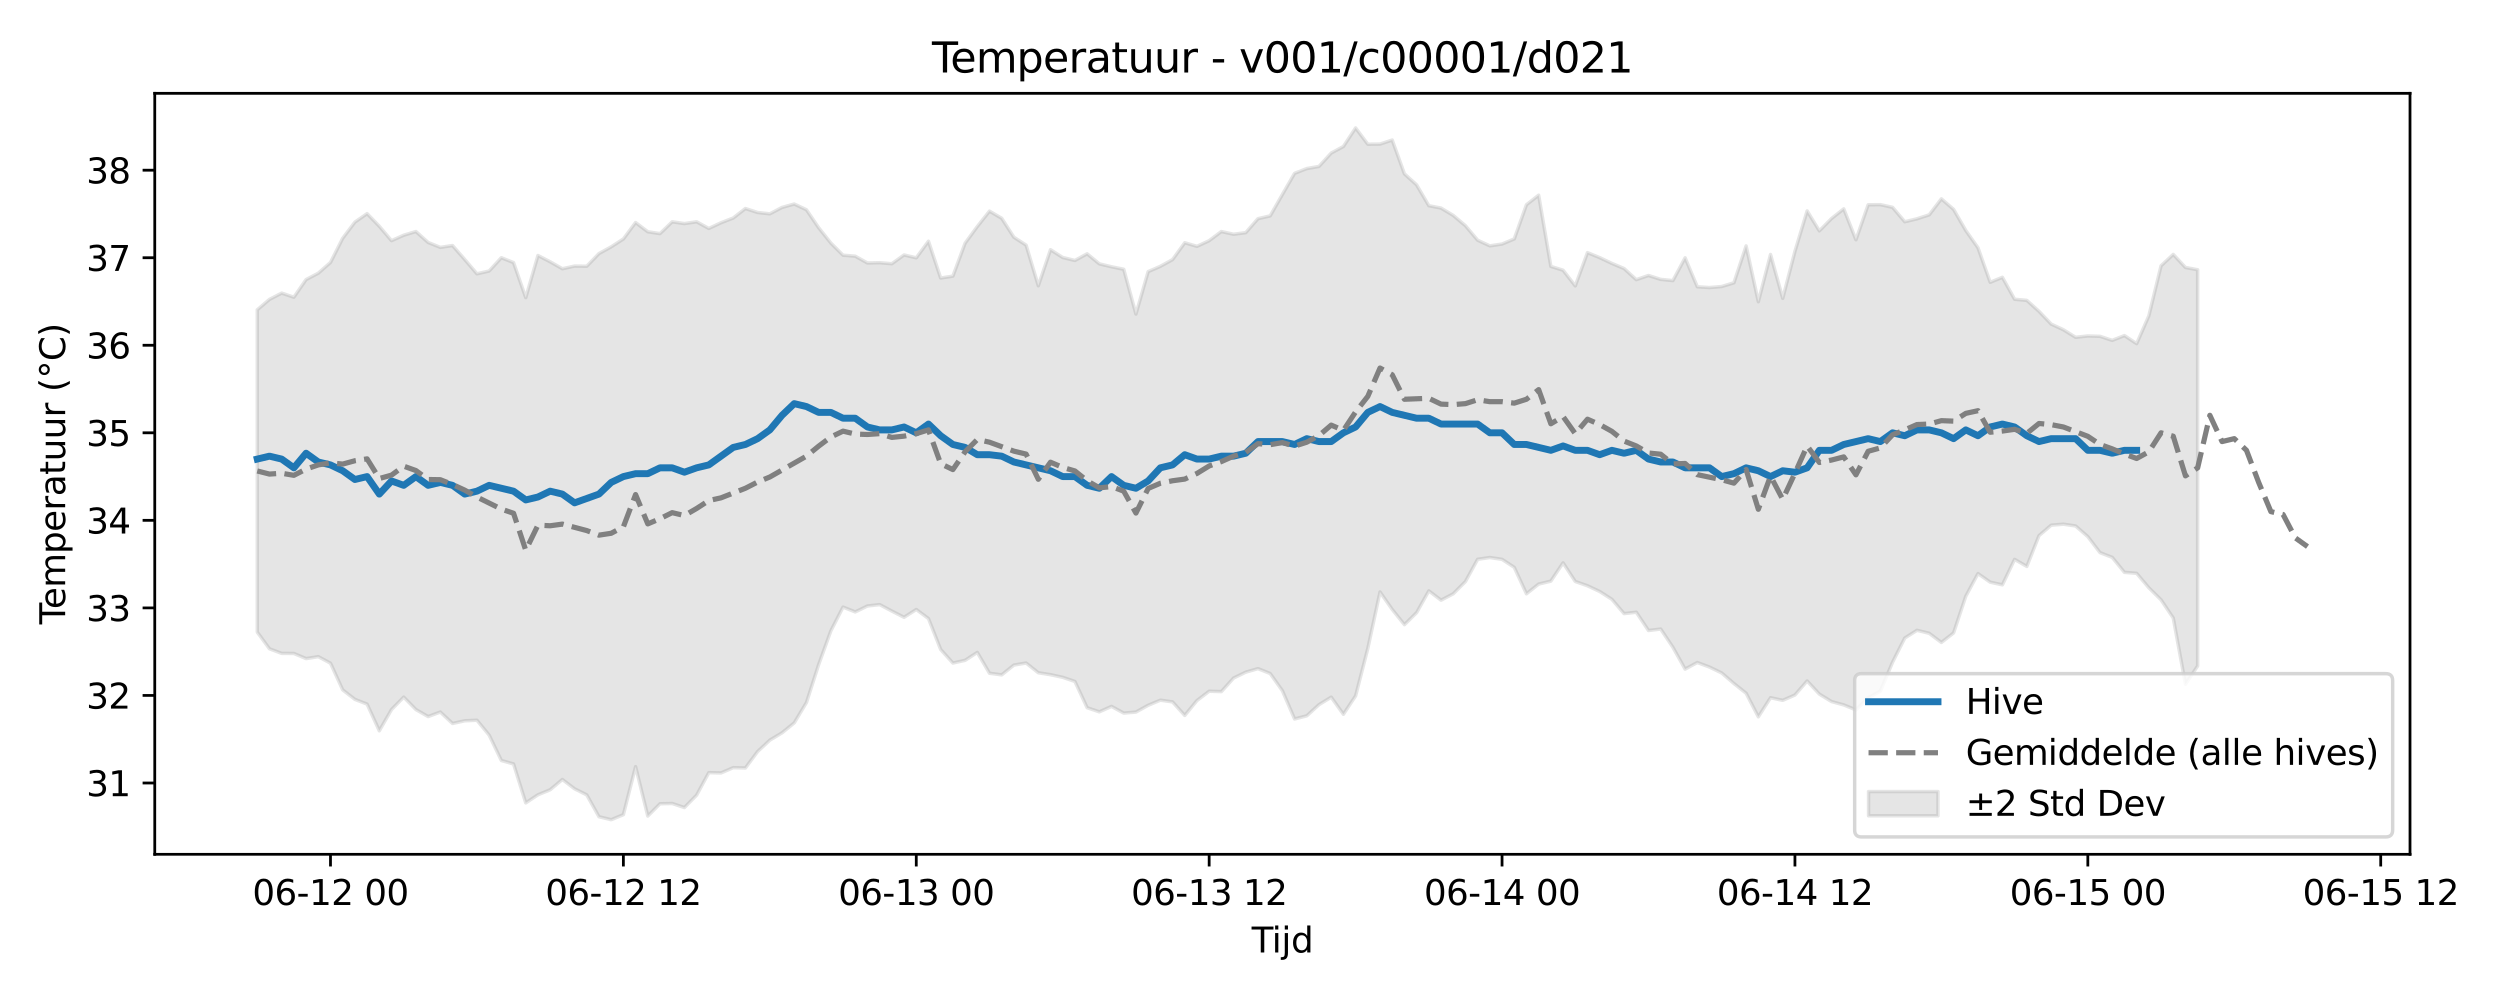 <?xml version="1.0" encoding="utf-8" standalone="no"?>
<!DOCTYPE svg PUBLIC "-//W3C//DTD SVG 1.1//EN"
  "http://www.w3.org/Graphics/SVG/1.1/DTD/svg11.dtd">
<svg xmlns:xlink="http://www.w3.org/1999/xlink" width="720pt" height="288pt" viewBox="0 0 720 288" xmlns="http://www.w3.org/2000/svg" version="1.1">
 <defs>
  <style type="text/css">*{stroke-linejoin: round; stroke-linecap: butt}</style>
 </defs>
 <g id="figure_1">
  <g id="patch_1">
   <path d="M 0 288 
L 720 288 
L 720 0 
L 0 0 
z
" style="fill: #ffffff"/>
  </g>
  <g id="axes_1">
   <g id="patch_2">
    <path d="M 44.57 246.04 
L 694.082 246.04 
L 694.082 26.88 
L 44.57 26.88 
z
" style="fill: #ffffff"/>
   </g>
   <g id="FillBetweenPolyCollection_1">
    <defs>
     <path id="m0dca5c517d" d="M 74.093 -198.777 
L 74.093 -105.951 
L 77.608 -101.149 
L 81.123 -99.823 
L 84.637 -99.802 
L 88.152 -98.322 
L 91.667 -98.886 
L 95.181 -96.996 
L 98.696 -89.309 
L 102.211 -86.58 
L 105.725 -85.213 
L 109.24 -77.527 
L 112.755 -83.639 
L 116.269 -87.233 
L 119.784 -83.644 
L 123.299 -81.628 
L 126.813 -82.931 
L 130.328 -79.635 
L 133.843 -80.409 
L 137.357 -80.573 
L 140.872 -76.289 
L 144.387 -68.979 
L 147.901 -67.978 
L 151.416 -56.768 
L 154.931 -59.096 
L 158.445 -60.542 
L 161.96 -63.507 
L 165.475 -60.825 
L 168.989 -59.064 
L 172.504 -52.779 
L 176.019 -51.922 
L 179.533 -53.375 
L 183.048 -67.205 
L 186.563 -52.975 
L 190.078 -56.513 
L 193.592 -56.594 
L 197.107 -55.423 
L 200.622 -58.99 
L 204.136 -65.476 
L 207.651 -65.388 
L 211.166 -66.911 
L 214.68 -66.816 
L 218.195 -71.556 
L 221.71 -74.831 
L 225.224 -76.948 
L 228.739 -79.81 
L 232.254 -85.655 
L 235.768 -96.582 
L 239.283 -106.295 
L 242.798 -113.156 
L 246.312 -111.761 
L 249.827 -113.476 
L 253.342 -113.87 
L 256.856 -112.01 
L 260.371 -110.209 
L 263.886 -112.465 
L 267.4 -109.848 
L 270.915 -100.951 
L 274.43 -97.046 
L 277.944 -97.822 
L 281.459 -100.105 
L 284.974 -94.104 
L 288.488 -93.639 
L 292.003 -96.459 
L 295.518 -97.049 
L 299.032 -94.247 
L 302.547 -93.684 
L 306.062 -92.928 
L 309.576 -91.739 
L 313.091 -84.181 
L 316.606 -82.984 
L 320.12 -84.557 
L 323.635 -82.628 
L 327.15 -82.927 
L 330.664 -84.872 
L 334.179 -86.349 
L 337.694 -85.852 
L 341.208 -81.952 
L 344.723 -86.233 
L 348.238 -88.925 
L 351.753 -88.812 
L 355.267 -92.711 
L 358.782 -94.417 
L 362.297 -95.431 
L 365.811 -94.026 
L 369.326 -89.066 
L 372.841 -80.93 
L 376.355 -81.843 
L 379.87 -85.061 
L 383.385 -87.216 
L 386.899 -82.284 
L 390.414 -87.586 
L 393.929 -101.238 
L 397.443 -117.505 
L 400.958 -112.474 
L 404.473 -108.094 
L 407.987 -111.548 
L 411.502 -117.829 
L 415.017 -115.149 
L 418.531 -116.982 
L 422.046 -120.508 
L 425.561 -126.922 
L 429.075 -127.431 
L 432.59 -126.906 
L 436.105 -124.599 
L 439.619 -116.988 
L 443.134 -119.784 
L 446.649 -120.634 
L 450.163 -125.9 
L 453.678 -120.529 
L 457.193 -119.298 
L 460.707 -117.651 
L 464.222 -115.397 
L 467.737 -111.274 
L 471.251 -111.679 
L 474.766 -106.406 
L 478.281 -106.834 
L 481.795 -101.579 
L 485.31 -95.297 
L 488.825 -97.198 
L 492.339 -95.879 
L 495.854 -94.183 
L 499.369 -91.146 
L 502.883 -88.345 
L 506.398 -81.558 
L 509.913 -87.055 
L 513.428 -86.301 
L 516.942 -87.835 
L 520.457 -91.876 
L 523.972 -88.102 
L 527.486 -85.948 
L 531.001 -84.981 
L 534.516 -83.55 
L 538.03 -87.03 
L 541.545 -88.95 
L 545.06 -97.289 
L 548.574 -104.238 
L 552.089 -106.474 
L 555.604 -105.615 
L 559.118 -102.969 
L 562.633 -105.719 
L 566.148 -116.285 
L 569.662 -122.804 
L 573.177 -120.331 
L 576.692 -119.566 
L 580.206 -126.899 
L 583.721 -124.865 
L 587.236 -133.743 
L 590.75 -136.751 
L 594.265 -137.031 
L 597.78 -136.516 
L 601.294 -133.438 
L 604.809 -128.837 
L 608.324 -127.474 
L 611.838 -123.158 
L 615.353 -122.881 
L 618.868 -118.721 
L 622.382 -115.249 
L 625.897 -110.006 
L 629.412 -90.935 
L 632.926 -96.217 
L 632.926 -210.312 
L 632.926 -210.312 
L 629.412 -210.972 
L 625.897 -214.732 
L 622.382 -211.45 
L 618.868 -197.053 
L 615.353 -189.027 
L 611.838 -191.355 
L 608.324 -189.98 
L 604.809 -191.139 
L 601.294 -191.243 
L 597.78 -190.855 
L 594.265 -193.029 
L 590.75 -194.654 
L 587.236 -198.334 
L 583.721 -201.498 
L 580.206 -201.817 
L 576.692 -208.141 
L 573.177 -206.704 
L 569.662 -216.641 
L 566.148 -221.619 
L 562.633 -227.702 
L 559.118 -230.733 
L 555.604 -226.126 
L 552.089 -224.987 
L 548.574 -224.142 
L 545.06 -228.289 
L 541.545 -229.065 
L 538.03 -229.024 
L 534.516 -218.946 
L 531.001 -227.852 
L 527.486 -225.064 
L 523.972 -221.508 
L 520.457 -227.259 
L 516.942 -215.613 
L 513.428 -202.077 
L 509.913 -214.713 
L 506.398 -201.104 
L 502.883 -217.176 
L 499.369 -206.559 
L 495.854 -205.483 
L 492.339 -205.188 
L 488.825 -205.41 
L 485.31 -213.753 
L 481.795 -207.191 
L 478.281 -207.539 
L 474.766 -208.668 
L 471.251 -207.456 
L 467.737 -210.663 
L 464.222 -212.143 
L 460.707 -213.81 
L 457.193 -215.244 
L 453.678 -205.666 
L 450.163 -210.183 
L 446.649 -211.275 
L 443.134 -231.79 
L 439.619 -229.039 
L 436.105 -219.188 
L 432.59 -217.721 
L 429.075 -217.196 
L 425.561 -218.826 
L 422.046 -222.999 
L 418.531 -225.964 
L 415.017 -228.077 
L 411.502 -228.759 
L 407.987 -234.76 
L 404.473 -237.934 
L 400.958 -247.672 
L 397.443 -246.507 
L 393.929 -246.471 
L 390.414 -251.158 
L 386.899 -245.815 
L 383.385 -243.925 
L 379.87 -240.077 
L 376.355 -239.453 
L 372.841 -238.085 
L 369.326 -231.99 
L 365.811 -225.83 
L 362.297 -225.025 
L 358.782 -220.997 
L 355.267 -220.542 
L 351.753 -221.319 
L 348.238 -218.685 
L 344.723 -217.055 
L 341.208 -218.094 
L 337.694 -213.234 
L 334.179 -211.296 
L 330.664 -209.772 
L 327.15 -197.55 
L 323.635 -210.455 
L 320.12 -211.168 
L 316.606 -212.02 
L 313.091 -214.905 
L 309.576 -212.99 
L 306.062 -213.842 
L 302.547 -216.087 
L 299.032 -205.699 
L 295.518 -217.405 
L 292.003 -219.675 
L 288.488 -225.137 
L 284.974 -227.193 
L 281.459 -222.752 
L 277.944 -217.952 
L 274.43 -208.475 
L 270.915 -207.931 
L 267.4 -218.532 
L 263.886 -213.753 
L 260.371 -214.569 
L 256.856 -212.048 
L 253.342 -212.349 
L 249.827 -212.263 
L 246.312 -214.217 
L 242.798 -214.503 
L 239.283 -218.002 
L 235.768 -222.433 
L 232.254 -227.598 
L 228.739 -229.241 
L 225.224 -228.261 
L 221.71 -226.417 
L 218.195 -226.81 
L 214.68 -227.948 
L 211.166 -225.212 
L 207.651 -223.854 
L 204.136 -222.205 
L 200.622 -224.129 
L 197.107 -223.614 
L 193.592 -224.124 
L 190.078 -220.723 
L 186.563 -221.259 
L 183.048 -223.918 
L 179.533 -219.179 
L 176.019 -216.91 
L 172.504 -214.973 
L 168.989 -211.329 
L 165.475 -211.369 
L 161.96 -210.607 
L 158.445 -212.612 
L 154.931 -214.419 
L 151.416 -202.28 
L 147.901 -212.379 
L 144.387 -213.779 
L 140.872 -209.951 
L 137.357 -209.149 
L 133.843 -213.274 
L 130.328 -217.29 
L 126.813 -216.756 
L 123.299 -218.178 
L 119.784 -221.325 
L 116.269 -220.257 
L 112.755 -218.688 
L 109.24 -222.84 
L 105.725 -226.479 
L 102.211 -224.032 
L 98.696 -219.381 
L 95.181 -212.415 
L 91.667 -209.324 
L 88.152 -207.488 
L 84.637 -202.405 
L 81.123 -203.586 
L 77.608 -201.779 
L 74.093 -198.777 
z
" style="stroke: #808080; stroke-opacity: 0.2"/>
    </defs>
    <g clip-path="url(#pde258f97f6)">
     <use xlink:href="#m0dca5c517d" x="0" y="288" style="fill: #808080; fill-opacity: 0.2; stroke: #808080; stroke-opacity: 0.2"/>
    </g>
   </g>
   <g id="matplotlib.axis_1">
    <g id="xtick_1">
     <g id="line2d_1">
      <defs>
       <path id="mf67cca86eb" d="M 0 0 
L 0 3.5 
" style="stroke: #000000; stroke-width: 0.8"/>
      </defs>
      <g>
       <use xlink:href="#mf67cca86eb" x="95.181" y="246.04" style="stroke: #000000; stroke-width: 0.8"/>
      </g>
     </g>
     <g id="text_1">
      <!-- 06-12 00 -->
      <g transform="translate(72.701 260.638) scale(0.1 -0.1)">
       <defs>
        <path id="DejaVuSans-30" d="M 2034 4250 
Q 1547 4250 1301 3770 
Q 1056 3291 1056 2328 
Q 1056 1369 1301 889 
Q 1547 409 2034 409 
Q 2525 409 2770 889 
Q 3016 1369 3016 2328 
Q 3016 3291 2770 3770 
Q 2525 4250 2034 4250 
z
M 2034 4750 
Q 2819 4750 3233 4129 
Q 3647 3509 3647 2328 
Q 3647 1150 3233 529 
Q 2819 -91 2034 -91 
Q 1250 -91 836 529 
Q 422 1150 422 2328 
Q 422 3509 836 4129 
Q 1250 4750 2034 4750 
z
" transform="scale(0.016)"/>
        <path id="DejaVuSans-36" d="M 2113 2584 
Q 1688 2584 1439 2293 
Q 1191 2003 1191 1497 
Q 1191 994 1439 701 
Q 1688 409 2113 409 
Q 2538 409 2786 701 
Q 3034 994 3034 1497 
Q 3034 2003 2786 2293 
Q 2538 2584 2113 2584 
z
M 3366 4563 
L 3366 3988 
Q 3128 4100 2886 4159 
Q 2644 4219 2406 4219 
Q 1781 4219 1451 3797 
Q 1122 3375 1075 2522 
Q 1259 2794 1537 2939 
Q 1816 3084 2150 3084 
Q 2853 3084 3261 2657 
Q 3669 2231 3669 1497 
Q 3669 778 3244 343 
Q 2819 -91 2113 -91 
Q 1303 -91 875 529 
Q 447 1150 447 2328 
Q 447 3434 972 4092 
Q 1497 4750 2381 4750 
Q 2619 4750 2861 4703 
Q 3103 4656 3366 4563 
z
" transform="scale(0.016)"/>
        <path id="DejaVuSans-2d" d="M 313 2009 
L 1997 2009 
L 1997 1497 
L 313 1497 
L 313 2009 
z
" transform="scale(0.016)"/>
        <path id="DejaVuSans-31" d="M 794 531 
L 1825 531 
L 1825 4091 
L 703 3866 
L 703 4441 
L 1819 4666 
L 2450 4666 
L 2450 531 
L 3481 531 
L 3481 0 
L 794 0 
L 794 531 
z
" transform="scale(0.016)"/>
        <path id="DejaVuSans-32" d="M 1228 531 
L 3431 531 
L 3431 0 
L 469 0 
L 469 531 
Q 828 903 1448 1529 
Q 2069 2156 2228 2338 
Q 2531 2678 2651 2914 
Q 2772 3150 2772 3378 
Q 2772 3750 2511 3984 
Q 2250 4219 1831 4219 
Q 1534 4219 1204 4116 
Q 875 4013 500 3803 
L 500 4441 
Q 881 4594 1212 4672 
Q 1544 4750 1819 4750 
Q 2544 4750 2975 4387 
Q 3406 4025 3406 3419 
Q 3406 3131 3298 2873 
Q 3191 2616 2906 2266 
Q 2828 2175 2409 1742 
Q 1991 1309 1228 531 
z
" transform="scale(0.016)"/>
        <path id="DejaVuSans-20" transform="scale(0.016)"/>
       </defs>
       <use xlink:href="#DejaVuSans-30"/>
       <use xlink:href="#DejaVuSans-36" transform="translate(63.623 0)"/>
       <use xlink:href="#DejaVuSans-2d" transform="translate(127.246 0)"/>
       <use xlink:href="#DejaVuSans-31" transform="translate(163.33 0)"/>
       <use xlink:href="#DejaVuSans-32" transform="translate(226.953 0)"/>
       <use xlink:href="#DejaVuSans-20" transform="translate(290.576 0)"/>
       <use xlink:href="#DejaVuSans-30" transform="translate(322.363 0)"/>
       <use xlink:href="#DejaVuSans-30" transform="translate(385.986 0)"/>
      </g>
     </g>
    </g>
    <g id="xtick_2">
     <g id="line2d_2">
      <g>
       <use xlink:href="#mf67cca86eb" x="179.533" y="246.04" style="stroke: #000000; stroke-width: 0.8"/>
      </g>
     </g>
     <g id="text_2">
      <!-- 06-12 12 -->
      <g transform="translate(157.053 260.638) scale(0.1 -0.1)">
       <use xlink:href="#DejaVuSans-30"/>
       <use xlink:href="#DejaVuSans-36" transform="translate(63.623 0)"/>
       <use xlink:href="#DejaVuSans-2d" transform="translate(127.246 0)"/>
       <use xlink:href="#DejaVuSans-31" transform="translate(163.33 0)"/>
       <use xlink:href="#DejaVuSans-32" transform="translate(226.953 0)"/>
       <use xlink:href="#DejaVuSans-20" transform="translate(290.576 0)"/>
       <use xlink:href="#DejaVuSans-31" transform="translate(322.363 0)"/>
       <use xlink:href="#DejaVuSans-32" transform="translate(385.986 0)"/>
      </g>
     </g>
    </g>
    <g id="xtick_3">
     <g id="line2d_3">
      <g>
       <use xlink:href="#mf67cca86eb" x="263.886" y="246.04" style="stroke: #000000; stroke-width: 0.8"/>
      </g>
     </g>
     <g id="text_3">
      <!-- 06-13 00 -->
      <g transform="translate(241.405 260.638) scale(0.1 -0.1)">
       <defs>
        <path id="DejaVuSans-33" d="M 2597 2516 
Q 3050 2419 3304 2112 
Q 3559 1806 3559 1356 
Q 3559 666 3084 287 
Q 2609 -91 1734 -91 
Q 1441 -91 1130 -33 
Q 819 25 488 141 
L 488 750 
Q 750 597 1062 519 
Q 1375 441 1716 441 
Q 2309 441 2620 675 
Q 2931 909 2931 1356 
Q 2931 1769 2642 2001 
Q 2353 2234 1838 2234 
L 1294 2234 
L 1294 2753 
L 1863 2753 
Q 2328 2753 2575 2939 
Q 2822 3125 2822 3475 
Q 2822 3834 2567 4026 
Q 2313 4219 1838 4219 
Q 1578 4219 1281 4162 
Q 984 4106 628 3988 
L 628 4550 
Q 988 4650 1302 4700 
Q 1616 4750 1894 4750 
Q 2613 4750 3031 4423 
Q 3450 4097 3450 3541 
Q 3450 3153 3228 2886 
Q 3006 2619 2597 2516 
z
" transform="scale(0.016)"/>
       </defs>
       <use xlink:href="#DejaVuSans-30"/>
       <use xlink:href="#DejaVuSans-36" transform="translate(63.623 0)"/>
       <use xlink:href="#DejaVuSans-2d" transform="translate(127.246 0)"/>
       <use xlink:href="#DejaVuSans-31" transform="translate(163.33 0)"/>
       <use xlink:href="#DejaVuSans-33" transform="translate(226.953 0)"/>
       <use xlink:href="#DejaVuSans-20" transform="translate(290.576 0)"/>
       <use xlink:href="#DejaVuSans-30" transform="translate(322.363 0)"/>
       <use xlink:href="#DejaVuSans-30" transform="translate(385.986 0)"/>
      </g>
     </g>
    </g>
    <g id="xtick_4">
     <g id="line2d_4">
      <g>
       <use xlink:href="#mf67cca86eb" x="348.238" y="246.04" style="stroke: #000000; stroke-width: 0.8"/>
      </g>
     </g>
     <g id="text_4">
      <!-- 06-13 12 -->
      <g transform="translate(325.757 260.638) scale(0.1 -0.1)">
       <use xlink:href="#DejaVuSans-30"/>
       <use xlink:href="#DejaVuSans-36" transform="translate(63.623 0)"/>
       <use xlink:href="#DejaVuSans-2d" transform="translate(127.246 0)"/>
       <use xlink:href="#DejaVuSans-31" transform="translate(163.33 0)"/>
       <use xlink:href="#DejaVuSans-33" transform="translate(226.953 0)"/>
       <use xlink:href="#DejaVuSans-20" transform="translate(290.576 0)"/>
       <use xlink:href="#DejaVuSans-31" transform="translate(322.363 0)"/>
       <use xlink:href="#DejaVuSans-32" transform="translate(385.986 0)"/>
      </g>
     </g>
    </g>
    <g id="xtick_5">
     <g id="line2d_5">
      <g>
       <use xlink:href="#mf67cca86eb" x="432.59" y="246.04" style="stroke: #000000; stroke-width: 0.8"/>
      </g>
     </g>
     <g id="text_5">
      <!-- 06-14 00 -->
      <g transform="translate(410.11 260.638) scale(0.1 -0.1)">
       <defs>
        <path id="DejaVuSans-34" d="M 2419 4116 
L 825 1625 
L 2419 1625 
L 2419 4116 
z
M 2253 4666 
L 3047 4666 
L 3047 1625 
L 3713 1625 
L 3713 1100 
L 3047 1100 
L 3047 0 
L 2419 0 
L 2419 1100 
L 313 1100 
L 313 1709 
L 2253 4666 
z
" transform="scale(0.016)"/>
       </defs>
       <use xlink:href="#DejaVuSans-30"/>
       <use xlink:href="#DejaVuSans-36" transform="translate(63.623 0)"/>
       <use xlink:href="#DejaVuSans-2d" transform="translate(127.246 0)"/>
       <use xlink:href="#DejaVuSans-31" transform="translate(163.33 0)"/>
       <use xlink:href="#DejaVuSans-34" transform="translate(226.953 0)"/>
       <use xlink:href="#DejaVuSans-20" transform="translate(290.576 0)"/>
       <use xlink:href="#DejaVuSans-30" transform="translate(322.363 0)"/>
       <use xlink:href="#DejaVuSans-30" transform="translate(385.986 0)"/>
      </g>
     </g>
    </g>
    <g id="xtick_6">
     <g id="line2d_6">
      <g>
       <use xlink:href="#mf67cca86eb" x="516.942" y="246.04" style="stroke: #000000; stroke-width: 0.8"/>
      </g>
     </g>
     <g id="text_6">
      <!-- 06-14 12 -->
      <g transform="translate(494.462 260.638) scale(0.1 -0.1)">
       <use xlink:href="#DejaVuSans-30"/>
       <use xlink:href="#DejaVuSans-36" transform="translate(63.623 0)"/>
       <use xlink:href="#DejaVuSans-2d" transform="translate(127.246 0)"/>
       <use xlink:href="#DejaVuSans-31" transform="translate(163.33 0)"/>
       <use xlink:href="#DejaVuSans-34" transform="translate(226.953 0)"/>
       <use xlink:href="#DejaVuSans-20" transform="translate(290.576 0)"/>
       <use xlink:href="#DejaVuSans-31" transform="translate(322.363 0)"/>
       <use xlink:href="#DejaVuSans-32" transform="translate(385.986 0)"/>
      </g>
     </g>
    </g>
    <g id="xtick_7">
     <g id="line2d_7">
      <g>
       <use xlink:href="#mf67cca86eb" x="601.294" y="246.04" style="stroke: #000000; stroke-width: 0.8"/>
      </g>
     </g>
     <g id="text_7">
      <!-- 06-15 00 -->
      <g transform="translate(578.814 260.638) scale(0.1 -0.1)">
       <defs>
        <path id="DejaVuSans-35" d="M 691 4666 
L 3169 4666 
L 3169 4134 
L 1269 4134 
L 1269 2991 
Q 1406 3038 1543 3061 
Q 1681 3084 1819 3084 
Q 2600 3084 3056 2656 
Q 3513 2228 3513 1497 
Q 3513 744 3044 326 
Q 2575 -91 1722 -91 
Q 1428 -91 1123 -41 
Q 819 9 494 109 
L 494 744 
Q 775 591 1075 516 
Q 1375 441 1709 441 
Q 2250 441 2565 725 
Q 2881 1009 2881 1497 
Q 2881 1984 2565 2268 
Q 2250 2553 1709 2553 
Q 1456 2553 1204 2497 
Q 953 2441 691 2322 
L 691 4666 
z
" transform="scale(0.016)"/>
       </defs>
       <use xlink:href="#DejaVuSans-30"/>
       <use xlink:href="#DejaVuSans-36" transform="translate(63.623 0)"/>
       <use xlink:href="#DejaVuSans-2d" transform="translate(127.246 0)"/>
       <use xlink:href="#DejaVuSans-31" transform="translate(163.33 0)"/>
       <use xlink:href="#DejaVuSans-35" transform="translate(226.953 0)"/>
       <use xlink:href="#DejaVuSans-20" transform="translate(290.576 0)"/>
       <use xlink:href="#DejaVuSans-30" transform="translate(322.363 0)"/>
       <use xlink:href="#DejaVuSans-30" transform="translate(385.986 0)"/>
      </g>
     </g>
    </g>
    <g id="xtick_8">
     <g id="line2d_8">
      <g>
       <use xlink:href="#mf67cca86eb" x="685.647" y="246.04" style="stroke: #000000; stroke-width: 0.8"/>
      </g>
     </g>
     <g id="text_8">
      <!-- 06-15 12 -->
      <g transform="translate(663.166 260.638) scale(0.1 -0.1)">
       <use xlink:href="#DejaVuSans-30"/>
       <use xlink:href="#DejaVuSans-36" transform="translate(63.623 0)"/>
       <use xlink:href="#DejaVuSans-2d" transform="translate(127.246 0)"/>
       <use xlink:href="#DejaVuSans-31" transform="translate(163.33 0)"/>
       <use xlink:href="#DejaVuSans-35" transform="translate(226.953 0)"/>
       <use xlink:href="#DejaVuSans-20" transform="translate(290.576 0)"/>
       <use xlink:href="#DejaVuSans-31" transform="translate(322.363 0)"/>
       <use xlink:href="#DejaVuSans-32" transform="translate(385.986 0)"/>
      </g>
     </g>
    </g>
    <g id="text_9">
     <!-- Tijd -->
     <g transform="translate(360.476 274.317) scale(0.1 -0.1)">
      <defs>
       <path id="DejaVuSans-54" d="M -19 4666 
L 3928 4666 
L 3928 4134 
L 2272 4134 
L 2272 0 
L 1638 0 
L 1638 4134 
L -19 4134 
L -19 4666 
z
" transform="scale(0.016)"/>
       <path id="DejaVuSans-69" d="M 603 3500 
L 1178 3500 
L 1178 0 
L 603 0 
L 603 3500 
z
M 603 4863 
L 1178 4863 
L 1178 4134 
L 603 4134 
L 603 4863 
z
" transform="scale(0.016)"/>
       <path id="DejaVuSans-6a" d="M 603 3500 
L 1178 3500 
L 1178 -63 
Q 1178 -731 923 -1031 
Q 669 -1331 103 -1331 
L -116 -1331 
L -116 -844 
L 38 -844 
Q 366 -844 484 -692 
Q 603 -541 603 -63 
L 603 3500 
z
M 603 4863 
L 1178 4863 
L 1178 4134 
L 603 4134 
L 603 4863 
z
" transform="scale(0.016)"/>
       <path id="DejaVuSans-64" d="M 2906 2969 
L 2906 4863 
L 3481 4863 
L 3481 0 
L 2906 0 
L 2906 525 
Q 2725 213 2448 61 
Q 2172 -91 1784 -91 
Q 1150 -91 751 415 
Q 353 922 353 1747 
Q 353 2572 751 3078 
Q 1150 3584 1784 3584 
Q 2172 3584 2448 3432 
Q 2725 3281 2906 2969 
z
M 947 1747 
Q 947 1113 1208 752 
Q 1469 391 1925 391 
Q 2381 391 2643 752 
Q 2906 1113 2906 1747 
Q 2906 2381 2643 2742 
Q 2381 3103 1925 3103 
Q 1469 3103 1208 2742 
Q 947 2381 947 1747 
z
" transform="scale(0.016)"/>
      </defs>
      <use xlink:href="#DejaVuSans-54"/>
      <use xlink:href="#DejaVuSans-69" transform="translate(57.959 0)"/>
      <use xlink:href="#DejaVuSans-6a" transform="translate(85.742 0)"/>
      <use xlink:href="#DejaVuSans-64" transform="translate(113.525 0)"/>
     </g>
    </g>
   </g>
   <g id="matplotlib.axis_2">
    <g id="ytick_1">
     <g id="line2d_9">
      <defs>
       <path id="m0154dadb4c" d="M 0 0 
L -3.5 0 
" style="stroke: #000000; stroke-width: 0.8"/>
      </defs>
      <g>
       <use xlink:href="#m0154dadb4c" x="44.57" y="225.497" style="stroke: #000000; stroke-width: 0.8"/>
      </g>
     </g>
     <g id="text_10">
      <!-- 31 -->
      <g transform="translate(24.845 229.296) scale(0.1 -0.1)">
       <use xlink:href="#DejaVuSans-33"/>
       <use xlink:href="#DejaVuSans-31" transform="translate(63.623 0)"/>
      </g>
     </g>
    </g>
    <g id="ytick_2">
     <g id="line2d_10">
      <g>
       <use xlink:href="#m0154dadb4c" x="44.57" y="200.285" style="stroke: #000000; stroke-width: 0.8"/>
      </g>
     </g>
     <g id="text_11">
      <!-- 32 -->
      <g transform="translate(24.845 204.085) scale(0.1 -0.1)">
       <use xlink:href="#DejaVuSans-33"/>
       <use xlink:href="#DejaVuSans-32" transform="translate(63.623 0)"/>
      </g>
     </g>
    </g>
    <g id="ytick_3">
     <g id="line2d_11">
      <g>
       <use xlink:href="#m0154dadb4c" x="44.57" y="175.074" style="stroke: #000000; stroke-width: 0.8"/>
      </g>
     </g>
     <g id="text_12">
      <!-- 33 -->
      <g transform="translate(24.845 178.873) scale(0.1 -0.1)">
       <use xlink:href="#DejaVuSans-33"/>
       <use xlink:href="#DejaVuSans-33" transform="translate(63.623 0)"/>
      </g>
     </g>
    </g>
    <g id="ytick_4">
     <g id="line2d_12">
      <g>
       <use xlink:href="#m0154dadb4c" x="44.57" y="149.862" style="stroke: #000000; stroke-width: 0.8"/>
      </g>
     </g>
     <g id="text_13">
      <!-- 34 -->
      <g transform="translate(24.845 153.661) scale(0.1 -0.1)">
       <use xlink:href="#DejaVuSans-33"/>
       <use xlink:href="#DejaVuSans-34" transform="translate(63.623 0)"/>
      </g>
     </g>
    </g>
    <g id="ytick_5">
     <g id="line2d_13">
      <g>
       <use xlink:href="#m0154dadb4c" x="44.57" y="124.651" style="stroke: #000000; stroke-width: 0.8"/>
      </g>
     </g>
     <g id="text_14">
      <!-- 35 -->
      <g transform="translate(24.845 128.45) scale(0.1 -0.1)">
       <use xlink:href="#DejaVuSans-33"/>
       <use xlink:href="#DejaVuSans-35" transform="translate(63.623 0)"/>
      </g>
     </g>
    </g>
    <g id="ytick_6">
     <g id="line2d_14">
      <g>
       <use xlink:href="#m0154dadb4c" x="44.57" y="99.439" style="stroke: #000000; stroke-width: 0.8"/>
      </g>
     </g>
     <g id="text_15">
      <!-- 36 -->
      <g transform="translate(24.845 103.238) scale(0.1 -0.1)">
       <use xlink:href="#DejaVuSans-33"/>
       <use xlink:href="#DejaVuSans-36" transform="translate(63.623 0)"/>
      </g>
     </g>
    </g>
    <g id="ytick_7">
     <g id="line2d_15">
      <g>
       <use xlink:href="#m0154dadb4c" x="44.57" y="74.227" style="stroke: #000000; stroke-width: 0.8"/>
      </g>
     </g>
     <g id="text_16">
      <!-- 37 -->
      <g transform="translate(24.845 78.027) scale(0.1 -0.1)">
       <defs>
        <path id="DejaVuSans-37" d="M 525 4666 
L 3525 4666 
L 3525 4397 
L 1831 0 
L 1172 0 
L 2766 4134 
L 525 4134 
L 525 4666 
z
" transform="scale(0.016)"/>
       </defs>
       <use xlink:href="#DejaVuSans-33"/>
       <use xlink:href="#DejaVuSans-37" transform="translate(63.623 0)"/>
      </g>
     </g>
    </g>
    <g id="ytick_8">
     <g id="line2d_16">
      <g>
       <use xlink:href="#m0154dadb4c" x="44.57" y="49.016" style="stroke: #000000; stroke-width: 0.8"/>
      </g>
     </g>
     <g id="text_17">
      <!-- 38 -->
      <g transform="translate(24.845 52.815) scale(0.1 -0.1)">
       <defs>
        <path id="DejaVuSans-38" d="M 2034 2216 
Q 1584 2216 1326 1975 
Q 1069 1734 1069 1313 
Q 1069 891 1326 650 
Q 1584 409 2034 409 
Q 2484 409 2743 651 
Q 3003 894 3003 1313 
Q 3003 1734 2745 1975 
Q 2488 2216 2034 2216 
z
M 1403 2484 
Q 997 2584 770 2862 
Q 544 3141 544 3541 
Q 544 4100 942 4425 
Q 1341 4750 2034 4750 
Q 2731 4750 3128 4425 
Q 3525 4100 3525 3541 
Q 3525 3141 3298 2862 
Q 3072 2584 2669 2484 
Q 3125 2378 3379 2068 
Q 3634 1759 3634 1313 
Q 3634 634 3220 271 
Q 2806 -91 2034 -91 
Q 1263 -91 848 271 
Q 434 634 434 1313 
Q 434 1759 690 2068 
Q 947 2378 1403 2484 
z
M 1172 3481 
Q 1172 3119 1398 2916 
Q 1625 2713 2034 2713 
Q 2441 2713 2670 2916 
Q 2900 3119 2900 3481 
Q 2900 3844 2670 4047 
Q 2441 4250 2034 4250 
Q 1625 4250 1398 4047 
Q 1172 3844 1172 3481 
z
" transform="scale(0.016)"/>
       </defs>
       <use xlink:href="#DejaVuSans-33"/>
       <use xlink:href="#DejaVuSans-38" transform="translate(63.623 0)"/>
      </g>
     </g>
    </g>
    <g id="text_18">
     <!-- Temperatuur (°C) -->
     <g transform="translate(18.765 179.816) rotate(-90) scale(0.1 -0.1)">
      <defs>
       <path id="DejaVuSans-65" d="M 3597 1894 
L 3597 1613 
L 953 1613 
Q 991 1019 1311 708 
Q 1631 397 2203 397 
Q 2534 397 2845 478 
Q 3156 559 3463 722 
L 3463 178 
Q 3153 47 2828 -22 
Q 2503 -91 2169 -91 
Q 1331 -91 842 396 
Q 353 884 353 1716 
Q 353 2575 817 3079 
Q 1281 3584 2069 3584 
Q 2775 3584 3186 3129 
Q 3597 2675 3597 1894 
z
M 3022 2063 
Q 3016 2534 2758 2815 
Q 2500 3097 2075 3097 
Q 1594 3097 1305 2825 
Q 1016 2553 972 2059 
L 3022 2063 
z
" transform="scale(0.016)"/>
       <path id="DejaVuSans-6d" d="M 3328 2828 
Q 3544 3216 3844 3400 
Q 4144 3584 4550 3584 
Q 5097 3584 5394 3201 
Q 5691 2819 5691 2113 
L 5691 0 
L 5113 0 
L 5113 2094 
Q 5113 2597 4934 2840 
Q 4756 3084 4391 3084 
Q 3944 3084 3684 2787 
Q 3425 2491 3425 1978 
L 3425 0 
L 2847 0 
L 2847 2094 
Q 2847 2600 2669 2842 
Q 2491 3084 2119 3084 
Q 1678 3084 1418 2786 
Q 1159 2488 1159 1978 
L 1159 0 
L 581 0 
L 581 3500 
L 1159 3500 
L 1159 2956 
Q 1356 3278 1631 3431 
Q 1906 3584 2284 3584 
Q 2666 3584 2933 3390 
Q 3200 3197 3328 2828 
z
" transform="scale(0.016)"/>
       <path id="DejaVuSans-70" d="M 1159 525 
L 1159 -1331 
L 581 -1331 
L 581 3500 
L 1159 3500 
L 1159 2969 
Q 1341 3281 1617 3432 
Q 1894 3584 2278 3584 
Q 2916 3584 3314 3078 
Q 3713 2572 3713 1747 
Q 3713 922 3314 415 
Q 2916 -91 2278 -91 
Q 1894 -91 1617 61 
Q 1341 213 1159 525 
z
M 3116 1747 
Q 3116 2381 2855 2742 
Q 2594 3103 2138 3103 
Q 1681 3103 1420 2742 
Q 1159 2381 1159 1747 
Q 1159 1113 1420 752 
Q 1681 391 2138 391 
Q 2594 391 2855 752 
Q 3116 1113 3116 1747 
z
" transform="scale(0.016)"/>
       <path id="DejaVuSans-72" d="M 2631 2963 
Q 2534 3019 2420 3045 
Q 2306 3072 2169 3072 
Q 1681 3072 1420 2755 
Q 1159 2438 1159 1844 
L 1159 0 
L 581 0 
L 581 3500 
L 1159 3500 
L 1159 2956 
Q 1341 3275 1631 3429 
Q 1922 3584 2338 3584 
Q 2397 3584 2469 3576 
Q 2541 3569 2628 3553 
L 2631 2963 
z
" transform="scale(0.016)"/>
       <path id="DejaVuSans-61" d="M 2194 1759 
Q 1497 1759 1228 1600 
Q 959 1441 959 1056 
Q 959 750 1161 570 
Q 1363 391 1709 391 
Q 2188 391 2477 730 
Q 2766 1069 2766 1631 
L 2766 1759 
L 2194 1759 
z
M 3341 1997 
L 3341 0 
L 2766 0 
L 2766 531 
Q 2569 213 2275 61 
Q 1981 -91 1556 -91 
Q 1019 -91 701 211 
Q 384 513 384 1019 
Q 384 1609 779 1909 
Q 1175 2209 1959 2209 
L 2766 2209 
L 2766 2266 
Q 2766 2663 2505 2880 
Q 2244 3097 1772 3097 
Q 1472 3097 1187 3025 
Q 903 2953 641 2809 
L 641 3341 
Q 956 3463 1253 3523 
Q 1550 3584 1831 3584 
Q 2591 3584 2966 3190 
Q 3341 2797 3341 1997 
z
" transform="scale(0.016)"/>
       <path id="DejaVuSans-74" d="M 1172 4494 
L 1172 3500 
L 2356 3500 
L 2356 3053 
L 1172 3053 
L 1172 1153 
Q 1172 725 1289 603 
Q 1406 481 1766 481 
L 2356 481 
L 2356 0 
L 1766 0 
Q 1100 0 847 248 
Q 594 497 594 1153 
L 594 3053 
L 172 3053 
L 172 3500 
L 594 3500 
L 594 4494 
L 1172 4494 
z
" transform="scale(0.016)"/>
       <path id="DejaVuSans-75" d="M 544 1381 
L 544 3500 
L 1119 3500 
L 1119 1403 
Q 1119 906 1312 657 
Q 1506 409 1894 409 
Q 2359 409 2629 706 
Q 2900 1003 2900 1516 
L 2900 3500 
L 3475 3500 
L 3475 0 
L 2900 0 
L 2900 538 
Q 2691 219 2414 64 
Q 2138 -91 1772 -91 
Q 1169 -91 856 284 
Q 544 659 544 1381 
z
M 1991 3584 
L 1991 3584 
z
" transform="scale(0.016)"/>
       <path id="DejaVuSans-28" d="M 1984 4856 
Q 1566 4138 1362 3434 
Q 1159 2731 1159 2009 
Q 1159 1288 1364 580 
Q 1569 -128 1984 -844 
L 1484 -844 
Q 1016 -109 783 600 
Q 550 1309 550 2009 
Q 550 2706 781 3412 
Q 1013 4119 1484 4856 
L 1984 4856 
z
" transform="scale(0.016)"/>
       <path id="DejaVuSans-b0" d="M 1600 4347 
Q 1350 4347 1178 4173 
Q 1006 4000 1006 3750 
Q 1006 3503 1178 3333 
Q 1350 3163 1600 3163 
Q 1850 3163 2022 3333 
Q 2194 3503 2194 3750 
Q 2194 3997 2020 4172 
Q 1847 4347 1600 4347 
z
M 1600 4750 
Q 1800 4750 1984 4673 
Q 2169 4597 2303 4453 
Q 2447 4313 2519 4134 
Q 2591 3956 2591 3750 
Q 2591 3338 2302 3052 
Q 2013 2766 1594 2766 
Q 1172 2766 890 3047 
Q 609 3328 609 3750 
Q 609 4169 896 4459 
Q 1184 4750 1600 4750 
z
" transform="scale(0.016)"/>
       <path id="DejaVuSans-43" d="M 4122 4306 
L 4122 3641 
Q 3803 3938 3442 4084 
Q 3081 4231 2675 4231 
Q 1875 4231 1450 3742 
Q 1025 3253 1025 2328 
Q 1025 1406 1450 917 
Q 1875 428 2675 428 
Q 3081 428 3442 575 
Q 3803 722 4122 1019 
L 4122 359 
Q 3791 134 3420 21 
Q 3050 -91 2638 -91 
Q 1578 -91 968 557 
Q 359 1206 359 2328 
Q 359 3453 968 4101 
Q 1578 4750 2638 4750 
Q 3056 4750 3426 4639 
Q 3797 4528 4122 4306 
z
" transform="scale(0.016)"/>
       <path id="DejaVuSans-29" d="M 513 4856 
L 1013 4856 
Q 1481 4119 1714 3412 
Q 1947 2706 1947 2009 
Q 1947 1309 1714 600 
Q 1481 -109 1013 -844 
L 513 -844 
Q 928 -128 1133 580 
Q 1338 1288 1338 2009 
Q 1338 2731 1133 3434 
Q 928 4138 513 4856 
z
" transform="scale(0.016)"/>
      </defs>
      <use xlink:href="#DejaVuSans-54"/>
      <use xlink:href="#DejaVuSans-65" transform="translate(44.084 0)"/>
      <use xlink:href="#DejaVuSans-6d" transform="translate(105.607 0)"/>
      <use xlink:href="#DejaVuSans-70" transform="translate(203.02 0)"/>
      <use xlink:href="#DejaVuSans-65" transform="translate(266.496 0)"/>
      <use xlink:href="#DejaVuSans-72" transform="translate(328.02 0)"/>
      <use xlink:href="#DejaVuSans-61" transform="translate(369.133 0)"/>
      <use xlink:href="#DejaVuSans-74" transform="translate(430.412 0)"/>
      <use xlink:href="#DejaVuSans-75" transform="translate(469.621 0)"/>
      <use xlink:href="#DejaVuSans-75" transform="translate(533 0)"/>
      <use xlink:href="#DejaVuSans-72" transform="translate(596.379 0)"/>
      <use xlink:href="#DejaVuSans-20" transform="translate(637.492 0)"/>
      <use xlink:href="#DejaVuSans-28" transform="translate(669.279 0)"/>
      <use xlink:href="#DejaVuSans-b0" transform="translate(708.293 0)"/>
      <use xlink:href="#DejaVuSans-43" transform="translate(758.293 0)"/>
      <use xlink:href="#DejaVuSans-29" transform="translate(828.117 0)"/>
     </g>
    </g>
   </g>
   <g id="line2d_17">
    <path d="M 74.093 132.214 
L 77.608 131.374 
L 81.123 132.214 
L 84.637 134.735 
L 88.152 130.533 
L 91.667 133.054 
L 95.181 133.895 
L 98.696 135.576 
L 102.211 138.097 
L 105.725 137.256 
L 109.24 142.299 
L 112.755 138.517 
L 116.269 139.778 
L 119.784 137.256 
L 123.299 139.778 
L 126.813 138.937 
L 130.328 139.778 
L 133.843 142.299 
L 137.357 141.458 
L 140.872 139.778 
L 147.901 141.458 
L 151.416 143.98 
L 154.931 143.139 
L 158.445 141.458 
L 161.96 142.299 
L 165.475 144.82 
L 172.504 142.299 
L 176.019 138.937 
L 179.533 137.256 
L 183.048 136.416 
L 186.563 136.416 
L 190.078 134.735 
L 193.592 134.735 
L 197.107 135.996 
L 200.622 134.735 
L 204.136 133.895 
L 211.166 128.853 
L 214.68 128.012 
L 218.195 126.331 
L 221.71 123.81 
L 225.224 119.608 
L 228.739 116.247 
L 232.254 117.087 
L 235.768 118.768 
L 239.283 118.768 
L 242.798 120.449 
L 246.312 120.449 
L 249.827 122.97 
L 253.342 123.81 
L 256.856 123.81 
L 260.371 122.97 
L 263.886 124.651 
L 267.4 122.129 
L 270.915 125.491 
L 274.43 128.012 
L 277.944 128.853 
L 281.459 130.954 
L 284.974 130.954 
L 288.488 131.374 
L 292.003 133.054 
L 302.547 135.576 
L 306.062 137.256 
L 309.576 137.256 
L 313.091 139.778 
L 316.606 140.618 
L 320.12 137.256 
L 323.635 139.778 
L 327.15 140.618 
L 330.664 138.517 
L 334.179 134.735 
L 337.694 133.895 
L 341.208 130.954 
L 344.723 132.214 
L 348.238 132.214 
L 351.753 131.374 
L 355.267 131.374 
L 358.782 130.533 
L 362.297 127.172 
L 369.326 127.172 
L 372.841 128.012 
L 376.355 126.331 
L 379.87 127.172 
L 383.385 127.172 
L 386.899 124.651 
L 390.414 122.97 
L 393.929 118.768 
L 397.443 117.087 
L 400.958 118.768 
L 407.987 120.449 
L 411.502 120.449 
L 415.017 122.129 
L 425.561 122.129 
L 429.075 124.651 
L 432.59 124.651 
L 436.105 128.012 
L 439.619 128.012 
L 446.649 129.693 
L 450.163 128.432 
L 453.678 129.693 
L 457.193 129.693 
L 460.707 130.954 
L 464.222 129.693 
L 467.737 130.533 
L 471.251 129.693 
L 474.766 132.214 
L 478.281 133.054 
L 481.795 133.054 
L 485.31 134.735 
L 492.339 134.735 
L 495.854 137.256 
L 499.369 136.416 
L 502.883 134.735 
L 506.398 135.576 
L 509.913 137.256 
L 513.428 135.576 
L 516.942 135.996 
L 520.457 134.735 
L 523.972 129.693 
L 527.486 129.693 
L 531.001 128.012 
L 538.03 126.331 
L 541.545 127.172 
L 545.06 124.651 
L 548.574 125.491 
L 552.089 123.81 
L 555.604 123.81 
L 559.118 124.651 
L 562.633 126.331 
L 566.148 123.81 
L 569.662 125.491 
L 573.177 122.97 
L 576.692 122.129 
L 580.206 122.97 
L 583.721 125.491 
L 587.236 127.172 
L 590.75 126.331 
L 597.78 126.331 
L 601.294 129.693 
L 604.809 129.693 
L 608.324 130.533 
L 611.838 129.693 
L 615.353 129.693 
L 615.353 129.693 
" clip-path="url(#pde258f97f6)" style="fill: none; stroke: #1f77b4; stroke-width: 2; stroke-linecap: square"/>
   </g>
   <g id="line2d_18">
    <path d="M 74.093 135.636 
L 77.608 136.536 
L 81.123 136.296 
L 84.637 136.896 
L 88.152 135.095 
L 91.667 133.895 
L 95.181 133.295 
L 98.696 133.655 
L 102.211 132.694 
L 105.725 132.154 
L 109.24 137.817 
L 112.755 136.836 
L 116.269 134.255 
L 119.784 135.516 
L 123.299 138.097 
L 126.813 138.157 
L 130.328 139.537 
L 133.843 141.158 
L 137.357 143.139 
L 144.387 146.621 
L 147.901 147.821 
L 151.416 158.476 
L 154.931 151.243 
L 158.445 151.423 
L 161.96 150.943 
L 168.989 152.804 
L 172.504 154.124 
L 176.019 153.584 
L 179.533 151.723 
L 183.048 142.439 
L 186.563 150.883 
L 190.078 149.382 
L 193.592 147.641 
L 197.107 148.482 
L 200.622 146.441 
L 204.136 144.16 
L 207.651 143.379 
L 214.68 140.618 
L 218.195 138.817 
L 221.71 137.376 
L 232.254 131.374 
L 235.768 128.492 
L 239.283 125.851 
L 242.798 124.17 
L 246.312 125.011 
L 249.827 125.131 
L 253.342 124.891 
L 256.856 125.971 
L 260.371 125.611 
L 263.886 124.891 
L 267.4 123.81 
L 270.915 133.559 
L 274.43 135.239 
L 277.944 130.113 
L 281.459 126.571 
L 284.974 127.352 
L 292.003 129.933 
L 295.518 130.773 
L 299.032 138.027 
L 302.547 133.115 
L 306.062 134.615 
L 309.576 135.636 
L 313.091 138.457 
L 316.606 140.498 
L 320.12 140.138 
L 323.635 141.458 
L 327.15 147.761 
L 330.664 140.678 
L 334.179 139.177 
L 337.694 138.457 
L 341.208 137.977 
L 344.723 136.356 
L 348.238 134.195 
L 351.753 132.934 
L 355.267 131.374 
L 358.782 130.293 
L 362.297 127.772 
L 365.811 128.072 
L 369.326 127.472 
L 372.841 128.492 
L 376.355 127.352 
L 379.87 125.431 
L 383.385 122.43 
L 386.899 123.95 
L 390.414 118.628 
L 393.929 114.146 
L 397.443 105.994 
L 400.958 107.927 
L 404.473 114.986 
L 411.502 114.706 
L 415.017 116.387 
L 418.531 116.527 
L 422.046 116.247 
L 425.561 115.126 
L 429.075 115.686 
L 432.59 115.686 
L 436.105 116.107 
L 439.619 114.986 
L 443.134 112.213 
L 446.649 122.045 
L 450.163 119.958 
L 453.678 124.903 
L 457.193 120.729 
L 460.707 122.27 
L 464.222 124.23 
L 467.737 127.032 
L 471.251 128.432 
L 474.766 130.463 
L 478.281 130.813 
L 481.795 133.615 
L 485.31 133.475 
L 488.825 136.696 
L 495.854 138.167 
L 499.369 139.147 
L 502.883 135.239 
L 506.398 146.669 
L 509.913 137.116 
L 513.428 143.811 
L 516.942 136.276 
L 520.457 128.432 
L 523.972 133.195 
L 527.486 132.494 
L 531.001 131.584 
L 534.516 136.752 
L 538.03 129.973 
L 541.545 128.993 
L 545.06 125.211 
L 548.574 123.81 
L 552.089 122.27 
L 555.604 122.129 
L 559.118 121.149 
L 562.633 121.289 
L 566.148 119.048 
L 569.662 118.278 
L 573.177 124.483 
L 576.692 124.146 
L 580.206 123.642 
L 583.721 124.819 
L 587.236 121.961 
L 590.75 122.298 
L 594.265 122.97 
L 601.294 125.659 
L 604.809 128.012 
L 608.324 129.273 
L 611.838 130.743 
L 615.353 132.046 
L 618.868 130.113 
L 622.382 124.651 
L 625.897 125.631 
L 629.412 137.046 
L 632.926 134.735 
L 636.441 119.608 
L 639.956 127.172 
L 643.47 126.331 
L 646.985 129.693 
L 650.5 138.937 
L 654.014 147.341 
L 657.529 148.181 
L 661.044 154.905 
L 664.558 157.426 
L 664.558 157.426 
" clip-path="url(#pde258f97f6)" style="fill: none; stroke-dasharray: 5.55,2.4; stroke-dashoffset: 0; stroke: #808080; stroke-width: 1.5"/>
   </g>
   <g id="patch_3">
    <path d="M 44.57 246.04 
L 44.57 26.88 
" style="fill: none; stroke: #000000; stroke-width: 0.8; stroke-linejoin: miter; stroke-linecap: square"/>
   </g>
   <g id="patch_4">
    <path d="M 694.082 246.04 
L 694.082 26.88 
" style="fill: none; stroke: #000000; stroke-width: 0.8; stroke-linejoin: miter; stroke-linecap: square"/>
   </g>
   <g id="patch_5">
    <path d="M 44.57 246.04 
L 694.082 246.04 
" style="fill: none; stroke: #000000; stroke-width: 0.8; stroke-linejoin: miter; stroke-linecap: square"/>
   </g>
   <g id="patch_6">
    <path d="M 44.57 26.88 
L 694.082 26.88 
" style="fill: none; stroke: #000000; stroke-width: 0.8; stroke-linejoin: miter; stroke-linecap: square"/>
   </g>
   <g id="text_19">
    <!-- Temperatuur - v001/c00001/d021 -->
    <g transform="translate(268.404 20.88) scale(0.12 -0.12)">
     <defs>
      <path id="DejaVuSans-76" d="M 191 3500 
L 800 3500 
L 1894 563 
L 2988 3500 
L 3597 3500 
L 2284 0 
L 1503 0 
L 191 3500 
z
" transform="scale(0.016)"/>
      <path id="DejaVuSans-2f" d="M 1625 4666 
L 2156 4666 
L 531 -594 
L 0 -594 
L 1625 4666 
z
" transform="scale(0.016)"/>
      <path id="DejaVuSans-63" d="M 3122 3366 
L 3122 2828 
Q 2878 2963 2633 3030 
Q 2388 3097 2138 3097 
Q 1578 3097 1268 2742 
Q 959 2388 959 1747 
Q 959 1106 1268 751 
Q 1578 397 2138 397 
Q 2388 397 2633 464 
Q 2878 531 3122 666 
L 3122 134 
Q 2881 22 2623 -34 
Q 2366 -91 2075 -91 
Q 1284 -91 818 406 
Q 353 903 353 1747 
Q 353 2603 823 3093 
Q 1294 3584 2113 3584 
Q 2378 3584 2631 3529 
Q 2884 3475 3122 3366 
z
" transform="scale(0.016)"/>
     </defs>
     <use xlink:href="#DejaVuSans-54"/>
     <use xlink:href="#DejaVuSans-65" transform="translate(44.084 0)"/>
     <use xlink:href="#DejaVuSans-6d" transform="translate(105.607 0)"/>
     <use xlink:href="#DejaVuSans-70" transform="translate(203.02 0)"/>
     <use xlink:href="#DejaVuSans-65" transform="translate(266.496 0)"/>
     <use xlink:href="#DejaVuSans-72" transform="translate(328.02 0)"/>
     <use xlink:href="#DejaVuSans-61" transform="translate(369.133 0)"/>
     <use xlink:href="#DejaVuSans-74" transform="translate(430.412 0)"/>
     <use xlink:href="#DejaVuSans-75" transform="translate(469.621 0)"/>
     <use xlink:href="#DejaVuSans-75" transform="translate(533 0)"/>
     <use xlink:href="#DejaVuSans-72" transform="translate(596.379 0)"/>
     <use xlink:href="#DejaVuSans-20" transform="translate(637.492 0)"/>
     <use xlink:href="#DejaVuSans-2d" transform="translate(669.279 0)"/>
     <use xlink:href="#DejaVuSans-20" transform="translate(705.363 0)"/>
     <use xlink:href="#DejaVuSans-76" transform="translate(737.15 0)"/>
     <use xlink:href="#DejaVuSans-30" transform="translate(796.33 0)"/>
     <use xlink:href="#DejaVuSans-30" transform="translate(859.953 0)"/>
     <use xlink:href="#DejaVuSans-31" transform="translate(923.576 0)"/>
     <use xlink:href="#DejaVuSans-2f" transform="translate(987.199 0)"/>
     <use xlink:href="#DejaVuSans-63" transform="translate(1020.891 0)"/>
     <use xlink:href="#DejaVuSans-30" transform="translate(1075.871 0)"/>
     <use xlink:href="#DejaVuSans-30" transform="translate(1139.494 0)"/>
     <use xlink:href="#DejaVuSans-30" transform="translate(1203.117 0)"/>
     <use xlink:href="#DejaVuSans-30" transform="translate(1266.74 0)"/>
     <use xlink:href="#DejaVuSans-31" transform="translate(1330.363 0)"/>
     <use xlink:href="#DejaVuSans-2f" transform="translate(1393.986 0)"/>
     <use xlink:href="#DejaVuSans-64" transform="translate(1427.678 0)"/>
     <use xlink:href="#DejaVuSans-30" transform="translate(1491.154 0)"/>
     <use xlink:href="#DejaVuSans-32" transform="translate(1554.777 0)"/>
     <use xlink:href="#DejaVuSans-31" transform="translate(1618.4 0)"/>
    </g>
   </g>
   <g id="legend_1">
    <g id="patch_7">
     <path d="M 536.138 241.04 
L 687.082 241.04 
Q 689.082 241.04 689.082 239.04 
L 689.082 196.006 
Q 689.082 194.006 687.082 194.006 
L 536.138 194.006 
Q 534.138 194.006 534.138 196.006 
L 534.138 239.04 
Q 534.138 241.04 536.138 241.04 
z
" style="fill: #ffffff; opacity: 0.8; stroke: #cccccc; stroke-linejoin: miter"/>
    </g>
    <g id="line2d_19">
     <path d="M 538.138 202.104 
L 548.138 202.104 
L 558.138 202.104 
" style="fill: none; stroke: #1f77b4; stroke-width: 2; stroke-linecap: square"/>
    </g>
    <g id="text_20">
     <!-- Hive -->
     <g transform="translate(566.138 205.604) scale(0.1 -0.1)">
      <defs>
       <path id="DejaVuSans-48" d="M 628 4666 
L 1259 4666 
L 1259 2753 
L 3553 2753 
L 3553 4666 
L 4184 4666 
L 4184 0 
L 3553 0 
L 3553 2222 
L 1259 2222 
L 1259 0 
L 628 0 
L 628 4666 
z
" transform="scale(0.016)"/>
      </defs>
      <use xlink:href="#DejaVuSans-48"/>
      <use xlink:href="#DejaVuSans-69" transform="translate(75.195 0)"/>
      <use xlink:href="#DejaVuSans-76" transform="translate(102.979 0)"/>
      <use xlink:href="#DejaVuSans-65" transform="translate(162.158 0)"/>
     </g>
    </g>
    <g id="line2d_20">
     <path d="M 538.138 216.782 
L 548.138 216.782 
L 558.138 216.782 
" style="fill: none; stroke-dasharray: 5.55,2.4; stroke-dashoffset: 0; stroke: #808080; stroke-width: 1.5"/>
    </g>
    <g id="text_21">
     <!-- Gemiddelde (alle hives) -->
     <g transform="translate(566.138 220.282) scale(0.1 -0.1)">
      <defs>
       <path id="DejaVuSans-47" d="M 3809 666 
L 3809 1919 
L 2778 1919 
L 2778 2438 
L 4434 2438 
L 4434 434 
Q 4069 175 3628 42 
Q 3188 -91 2688 -91 
Q 1594 -91 976 548 
Q 359 1188 359 2328 
Q 359 3472 976 4111 
Q 1594 4750 2688 4750 
Q 3144 4750 3555 4637 
Q 3966 4525 4313 4306 
L 4313 3634 
Q 3963 3931 3569 4081 
Q 3175 4231 2741 4231 
Q 1884 4231 1454 3753 
Q 1025 3275 1025 2328 
Q 1025 1384 1454 906 
Q 1884 428 2741 428 
Q 3075 428 3337 486 
Q 3600 544 3809 666 
z
" transform="scale(0.016)"/>
       <path id="DejaVuSans-6c" d="M 603 4863 
L 1178 4863 
L 1178 0 
L 603 0 
L 603 4863 
z
" transform="scale(0.016)"/>
       <path id="DejaVuSans-68" d="M 3513 2113 
L 3513 0 
L 2938 0 
L 2938 2094 
Q 2938 2591 2744 2837 
Q 2550 3084 2163 3084 
Q 1697 3084 1428 2787 
Q 1159 2491 1159 1978 
L 1159 0 
L 581 0 
L 581 4863 
L 1159 4863 
L 1159 2956 
Q 1366 3272 1645 3428 
Q 1925 3584 2291 3584 
Q 2894 3584 3203 3211 
Q 3513 2838 3513 2113 
z
" transform="scale(0.016)"/>
       <path id="DejaVuSans-73" d="M 2834 3397 
L 2834 2853 
Q 2591 2978 2328 3040 
Q 2066 3103 1784 3103 
Q 1356 3103 1142 2972 
Q 928 2841 928 2578 
Q 928 2378 1081 2264 
Q 1234 2150 1697 2047 
L 1894 2003 
Q 2506 1872 2764 1633 
Q 3022 1394 3022 966 
Q 3022 478 2636 193 
Q 2250 -91 1575 -91 
Q 1294 -91 989 -36 
Q 684 19 347 128 
L 347 722 
Q 666 556 975 473 
Q 1284 391 1588 391 
Q 1994 391 2212 530 
Q 2431 669 2431 922 
Q 2431 1156 2273 1281 
Q 2116 1406 1581 1522 
L 1381 1569 
Q 847 1681 609 1914 
Q 372 2147 372 2553 
Q 372 3047 722 3315 
Q 1072 3584 1716 3584 
Q 2034 3584 2315 3537 
Q 2597 3491 2834 3397 
z
" transform="scale(0.016)"/>
      </defs>
      <use xlink:href="#DejaVuSans-47"/>
      <use xlink:href="#DejaVuSans-65" transform="translate(77.49 0)"/>
      <use xlink:href="#DejaVuSans-6d" transform="translate(139.014 0)"/>
      <use xlink:href="#DejaVuSans-69" transform="translate(236.426 0)"/>
      <use xlink:href="#DejaVuSans-64" transform="translate(264.209 0)"/>
      <use xlink:href="#DejaVuSans-64" transform="translate(327.686 0)"/>
      <use xlink:href="#DejaVuSans-65" transform="translate(391.162 0)"/>
      <use xlink:href="#DejaVuSans-6c" transform="translate(452.686 0)"/>
      <use xlink:href="#DejaVuSans-64" transform="translate(480.469 0)"/>
      <use xlink:href="#DejaVuSans-65" transform="translate(543.945 0)"/>
      <use xlink:href="#DejaVuSans-20" transform="translate(605.469 0)"/>
      <use xlink:href="#DejaVuSans-28" transform="translate(637.256 0)"/>
      <use xlink:href="#DejaVuSans-61" transform="translate(676.27 0)"/>
      <use xlink:href="#DejaVuSans-6c" transform="translate(737.549 0)"/>
      <use xlink:href="#DejaVuSans-6c" transform="translate(765.332 0)"/>
      <use xlink:href="#DejaVuSans-65" transform="translate(793.115 0)"/>
      <use xlink:href="#DejaVuSans-20" transform="translate(854.639 0)"/>
      <use xlink:href="#DejaVuSans-68" transform="translate(886.426 0)"/>
      <use xlink:href="#DejaVuSans-69" transform="translate(949.805 0)"/>
      <use xlink:href="#DejaVuSans-76" transform="translate(977.588 0)"/>
      <use xlink:href="#DejaVuSans-65" transform="translate(1036.768 0)"/>
      <use xlink:href="#DejaVuSans-73" transform="translate(1098.291 0)"/>
      <use xlink:href="#DejaVuSans-29" transform="translate(1150.391 0)"/>
     </g>
    </g>
    <g id="patch_8">
     <path d="M 538.138 234.96 
L 558.138 234.96 
L 558.138 227.96 
L 538.138 227.96 
z
" style="fill: #808080; fill-opacity: 0.2; stroke: #808080; stroke-opacity: 0.2; stroke-linejoin: miter"/>
    </g>
    <g id="text_22">
     <!-- ±2 Std Dev -->
     <g transform="translate(566.138 234.96) scale(0.1 -0.1)">
      <defs>
       <path id="DejaVuSans-b1" d="M 2944 4013 
L 2944 2803 
L 4684 2803 
L 4684 2272 
L 2944 2272 
L 2944 1063 
L 2419 1063 
L 2419 2272 
L 678 2272 
L 678 2803 
L 2419 2803 
L 2419 4013 
L 2944 4013 
z
M 678 531 
L 4684 531 
L 4684 0 
L 678 0 
L 678 531 
z
" transform="scale(0.016)"/>
       <path id="DejaVuSans-53" d="M 3425 4513 
L 3425 3897 
Q 3066 4069 2747 4153 
Q 2428 4238 2131 4238 
Q 1616 4238 1336 4038 
Q 1056 3838 1056 3469 
Q 1056 3159 1242 3001 
Q 1428 2844 1947 2747 
L 2328 2669 
Q 3034 2534 3370 2195 
Q 3706 1856 3706 1288 
Q 3706 609 3251 259 
Q 2797 -91 1919 -91 
Q 1588 -91 1214 -16 
Q 841 59 441 206 
L 441 856 
Q 825 641 1194 531 
Q 1563 422 1919 422 
Q 2459 422 2753 634 
Q 3047 847 3047 1241 
Q 3047 1584 2836 1778 
Q 2625 1972 2144 2069 
L 1759 2144 
Q 1053 2284 737 2584 
Q 422 2884 422 3419 
Q 422 4038 858 4394 
Q 1294 4750 2059 4750 
Q 2388 4750 2728 4690 
Q 3069 4631 3425 4513 
z
" transform="scale(0.016)"/>
       <path id="DejaVuSans-44" d="M 1259 4147 
L 1259 519 
L 2022 519 
Q 2988 519 3436 956 
Q 3884 1394 3884 2338 
Q 3884 3275 3436 3711 
Q 2988 4147 2022 4147 
L 1259 4147 
z
M 628 4666 
L 1925 4666 
Q 3281 4666 3915 4102 
Q 4550 3538 4550 2338 
Q 4550 1131 3912 565 
Q 3275 0 1925 0 
L 628 0 
L 628 4666 
z
" transform="scale(0.016)"/>
      </defs>
      <use xlink:href="#DejaVuSans-b1"/>
      <use xlink:href="#DejaVuSans-32" transform="translate(83.789 0)"/>
      <use xlink:href="#DejaVuSans-20" transform="translate(147.412 0)"/>
      <use xlink:href="#DejaVuSans-53" transform="translate(179.199 0)"/>
      <use xlink:href="#DejaVuSans-74" transform="translate(242.676 0)"/>
      <use xlink:href="#DejaVuSans-64" transform="translate(281.885 0)"/>
      <use xlink:href="#DejaVuSans-20" transform="translate(345.361 0)"/>
      <use xlink:href="#DejaVuSans-44" transform="translate(377.148 0)"/>
      <use xlink:href="#DejaVuSans-65" transform="translate(454.15 0)"/>
      <use xlink:href="#DejaVuSans-76" transform="translate(515.674 0)"/>
     </g>
    </g>
   </g>
  </g>
 </g>
 <defs>
  <clipPath id="pde258f97f6">
   <rect x="44.57" y="26.88" width="649.512" height="219.16"/>
  </clipPath>
 </defs>
</svg>
